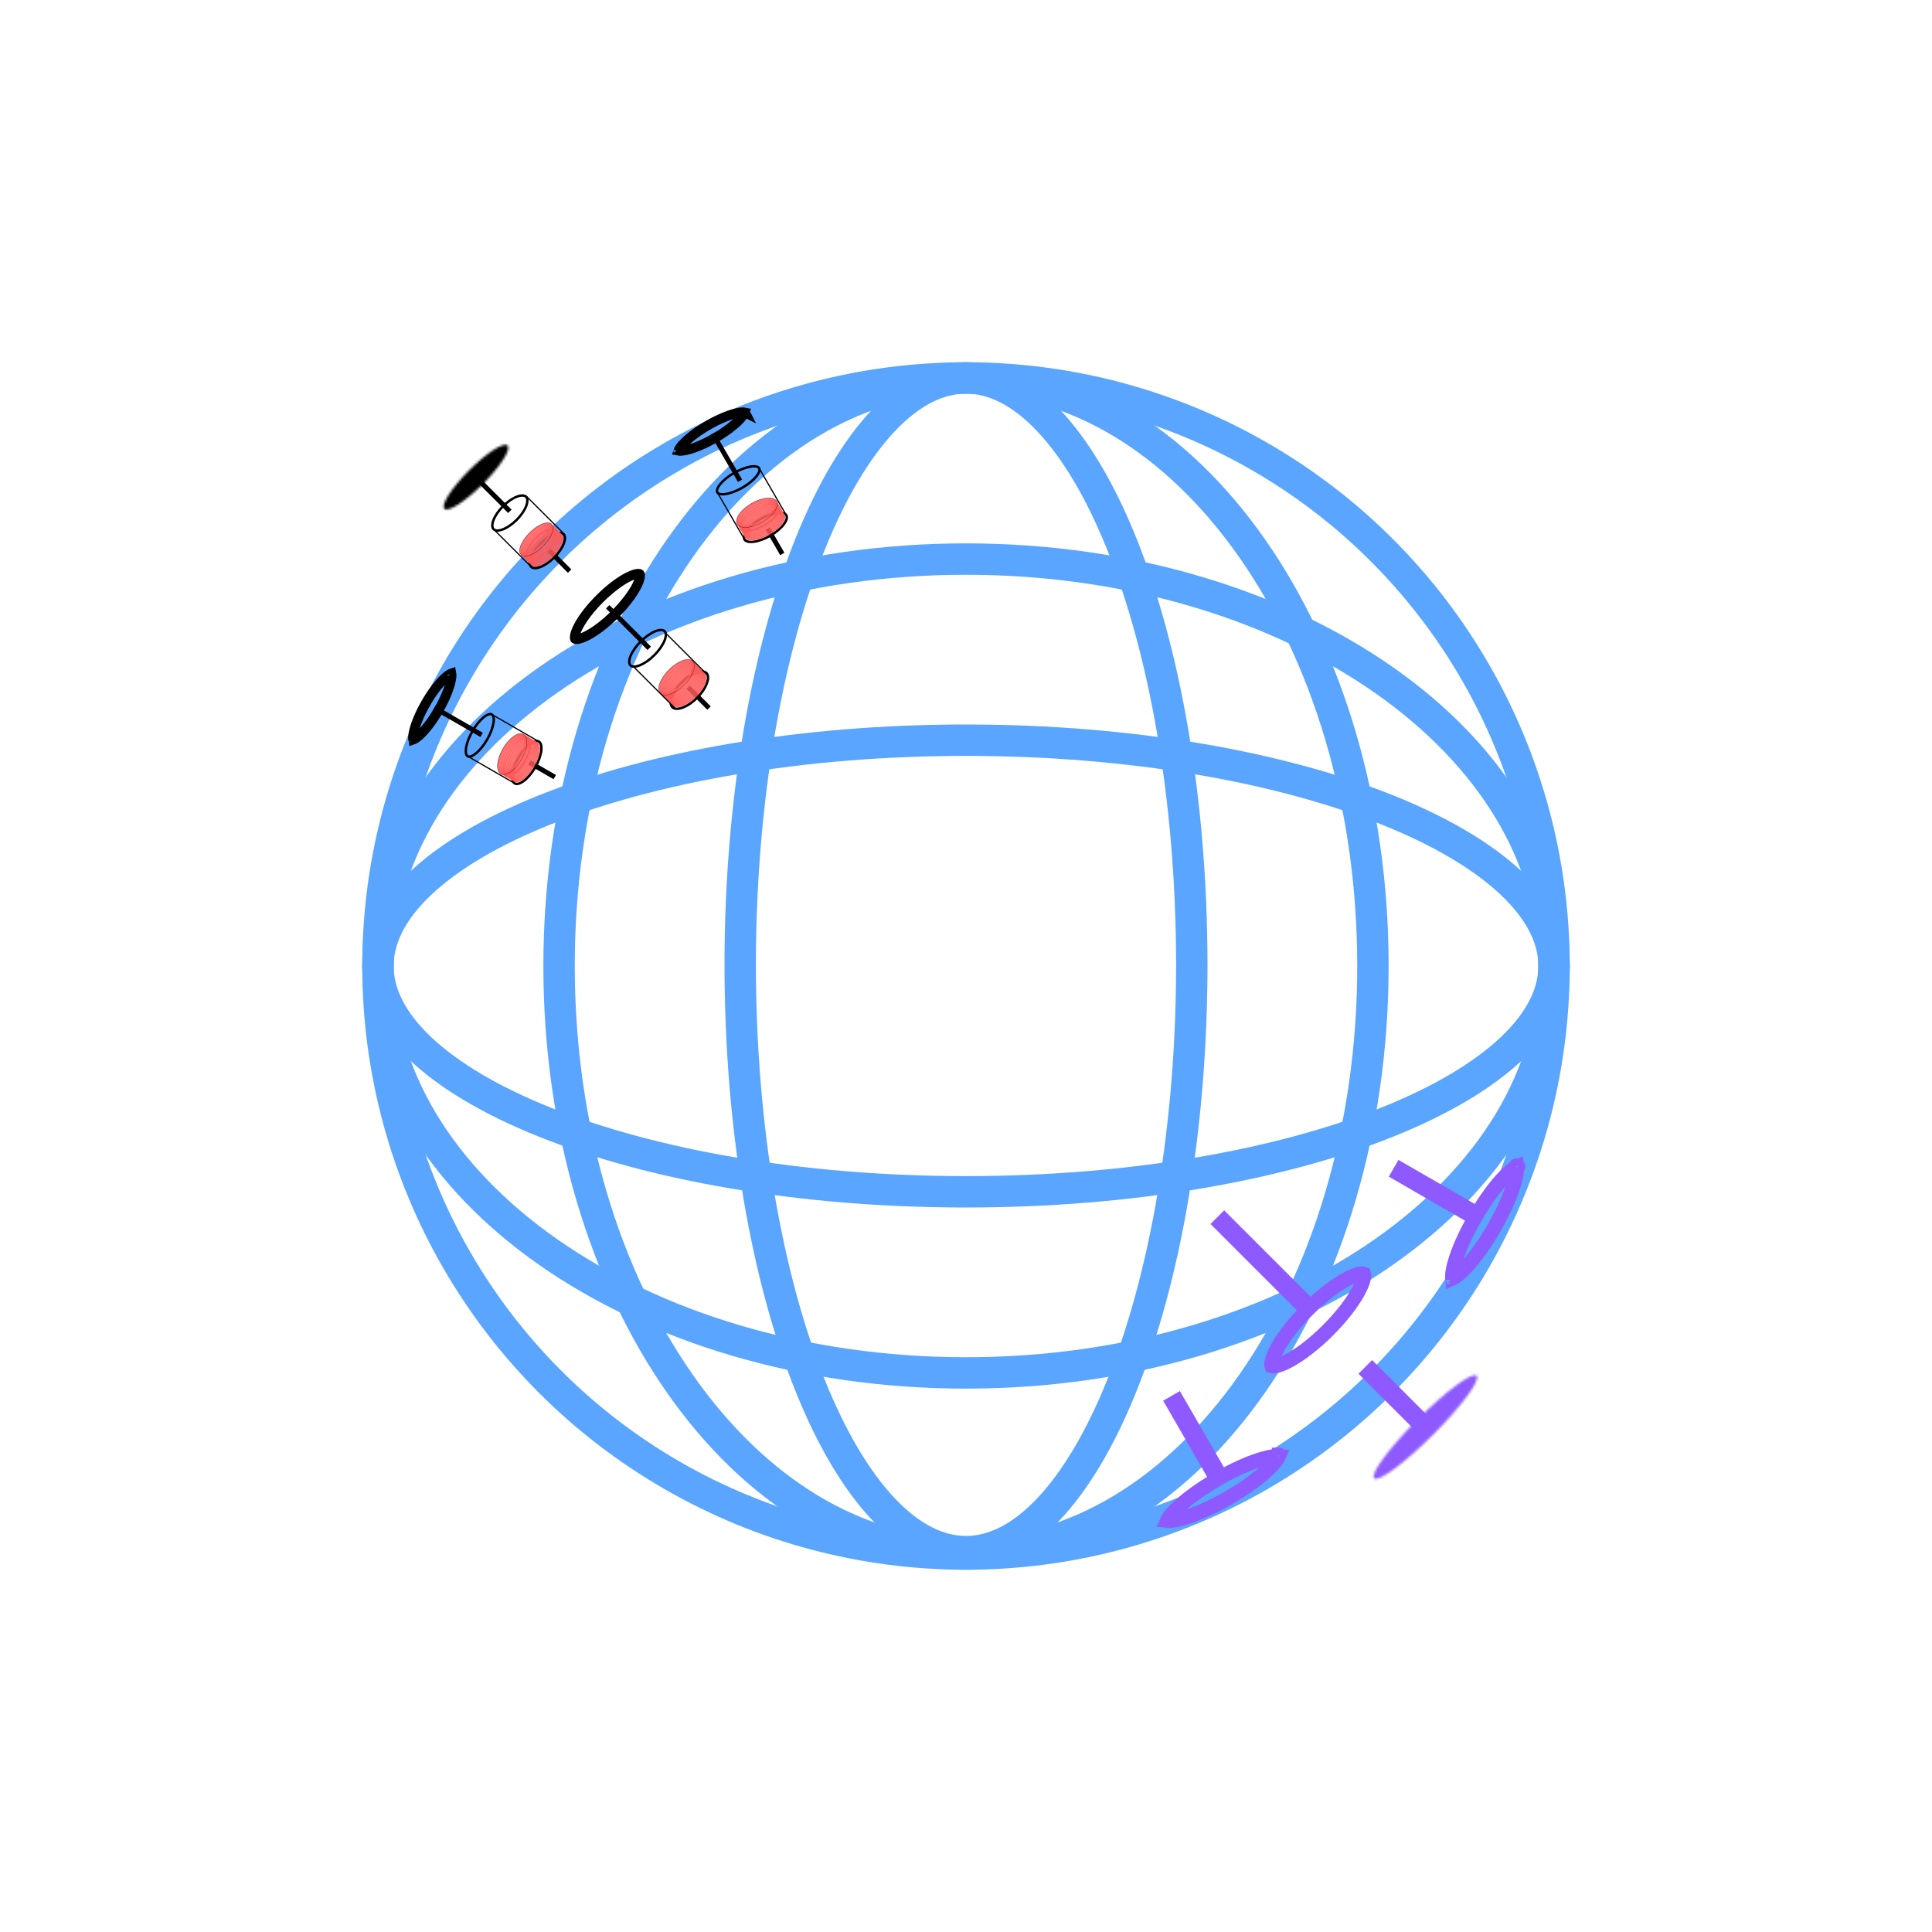 <svg width="800" height="800" viewBox="0 0 800 800" fill="none" xmlns="http://www.w3.org/2000/svg">
<circle cx="400" cy="400" r="243.5" stroke="#59A5FF" stroke-width="13"/>
<path d="M643.5 400C643.5 445.622 617.092 487.589 573.049 518.419C529.027 549.234 467.866 568.5 400 568.5C332.134 568.5 270.973 549.234 226.951 518.419C182.908 487.589 156.5 445.622 156.5 400C156.5 354.378 182.908 312.411 226.951 281.581C270.973 250.766 332.134 231.5 400 231.5C467.866 231.5 529.027 250.766 573.049 281.581C617.092 312.411 643.5 354.378 643.5 400Z" stroke="#59A5FF" stroke-width="13"/>
<path d="M643.5 400C643.5 411.444 637.729 423.004 625.888 434.202C614.033 445.413 596.53 455.809 574.363 464.676C530.064 482.395 468.42 493.5 400 493.5C331.58 493.5 269.936 482.395 225.637 464.676C203.47 455.809 185.967 445.413 174.112 434.202C162.271 423.004 156.5 411.444 156.5 400C156.5 388.556 162.271 376.996 174.112 365.798C185.967 354.587 203.47 344.191 225.637 335.324C269.936 317.605 331.58 306.5 400 306.5C468.42 306.5 530.064 317.605 574.363 335.324C596.53 344.191 614.033 354.587 625.888 365.798C637.729 376.996 643.5 388.556 643.5 400Z" stroke="#59A5FF" stroke-width="13"/>
<path d="M400 156.5C445.622 156.5 487.589 182.908 518.419 226.951C549.234 270.973 568.5 332.134 568.5 400C568.5 467.866 549.234 529.027 518.419 573.049C487.589 617.092 445.622 643.5 400 643.5C354.378 643.5 312.411 617.092 281.581 573.049C250.766 529.027 231.5 467.866 231.5 400C231.5 332.134 250.766 270.973 281.581 226.951C312.411 182.908 354.378 156.5 400 156.5Z" stroke="#59A5FF" stroke-width="13"/>
<path d="M400 156.5C411.444 156.5 423.004 162.271 434.202 174.112C445.413 185.967 455.809 203.47 464.676 225.637C482.352 269.828 493.446 331.279 493.5 399.5C493.446 467.721 482.352 529.172 464.676 573.363C455.809 595.53 445.413 613.033 434.202 624.888C423.004 636.729 411.444 642.5 400 642.5C388.556 642.5 376.996 636.729 365.798 624.888C354.587 613.033 344.191 595.53 335.324 573.363C317.648 529.172 306.554 467.721 306.5 399.5C306.554 331.279 317.648 269.828 335.324 225.637C344.191 203.47 354.587 185.967 365.798 174.112C376.996 162.271 388.556 156.5 400 156.5Z" stroke="#59A5FF" stroke-width="13"/>
<mask id="path-6-inside-1" fill="white">
<ellipse cx="590.231" cy="590.899" rx="30" ry="4.5" transform="rotate(-45 590.231 590.899)"/>
</mask>
<path d="M607.202 573.929C605.372 572.099 605.702 569.991 605.725 569.845C605.779 569.496 605.841 569.505 605.599 570.011C605.151 570.953 604.203 572.491 602.656 574.583C599.619 578.692 594.886 584.124 589.171 589.838L597.656 598.324C603.657 592.323 608.817 586.436 612.306 581.715C614.023 579.393 615.496 577.138 616.433 575.172C616.884 574.224 617.38 572.999 617.585 571.672C617.758 570.545 617.957 567.713 615.687 565.443L607.202 573.929ZM589.171 589.838C583.456 595.553 578.024 600.287 573.915 603.324C571.823 604.87 570.286 605.818 569.343 606.267C568.837 606.508 568.829 606.446 569.177 606.393C569.324 606.37 571.431 606.04 573.261 607.87L564.776 616.355C567.045 618.624 569.878 618.426 571.004 618.253C572.332 618.048 573.557 617.552 574.504 617.101C576.47 616.164 578.725 614.691 581.048 612.974C585.768 609.485 591.655 604.325 597.656 598.324L589.171 589.838ZM573.261 607.87C575.091 609.7 574.761 611.807 574.738 611.954C574.684 612.302 574.622 612.294 574.863 611.787C575.312 610.845 576.26 609.308 577.806 607.215C580.843 603.107 585.577 597.674 591.292 591.96L582.807 583.474C576.806 589.475 571.645 595.362 568.156 600.083C566.44 602.405 564.967 604.66 564.03 606.626C563.578 607.574 563.082 608.799 562.878 610.127C562.704 611.253 562.506 614.086 564.776 616.355L573.261 607.87ZM591.292 591.96C597.007 586.245 602.439 581.511 606.548 578.474C608.64 576.928 610.177 575.98 611.12 575.531C611.626 575.29 611.634 575.352 611.286 575.406C611.139 575.428 609.032 575.759 607.202 573.929L615.687 565.443C613.418 563.174 610.585 563.372 609.459 563.546C608.131 563.75 606.906 564.246 605.958 564.698C603.992 565.634 601.738 567.107 599.415 568.824C594.695 572.313 588.808 577.473 582.807 583.474L591.292 591.96Z" fill="#8E59FF" mask="url(#path-6-inside-1)"/>
<path d="M588.336 589.004L565.336 566.004" stroke="#8E59FF" stroke-width="8"/>
<path d="M563.226 527.511C564.179 527.349 564.597 527.447 564.734 527.498C564.784 527.635 564.882 528.053 564.72 529.005C564.485 530.389 563.779 532.303 562.513 534.655C559.999 539.323 555.608 545.109 549.897 550.82C544.186 556.531 538.401 560.922 533.732 563.436C531.38 564.702 529.467 565.407 528.082 565.643C527.13 565.805 526.712 565.707 526.575 565.657C526.525 565.52 526.427 565.101 526.589 564.149C526.824 562.765 527.529 560.851 528.796 558.499C531.31 553.831 535.701 548.045 541.412 542.335C547.123 536.624 552.908 532.232 557.577 529.719C559.928 528.452 561.842 527.747 563.226 527.511Z" stroke="#8E59FF" stroke-width="6"/>
<path d="M540.577 540.5L504.077 504" stroke="#8E59FF" stroke-width="8"/>
<path d="M529.666 602.447C529.667 602.447 529.667 602.45 529.666 602.457C529.666 602.451 529.666 602.447 529.666 602.447ZM528.866 602.991C529.116 602.994 529.319 603.007 529.483 603.024C529.416 603.174 529.325 603.356 529.202 603.574C528.539 604.75 527.272 606.316 525.354 608.17C521.554 611.845 515.693 616.182 508.667 620.238C501.641 624.294 494.955 627.202 489.872 628.656C487.308 629.389 485.318 629.704 483.968 629.69C483.717 629.688 483.514 629.675 483.351 629.658C483.418 629.508 483.508 629.326 483.631 629.107C484.294 627.931 485.562 626.365 487.479 624.511C491.28 620.837 497.141 616.5 504.167 612.444C511.193 608.387 517.879 605.48 522.961 604.026C525.526 603.292 527.516 602.977 528.866 602.991ZM482.76 629.529C482.76 629.529 482.763 629.53 482.769 629.534C482.762 629.531 482.76 629.529 482.76 629.529ZM483.167 630.234C483.167 630.234 483.167 630.231 483.167 630.224C483.168 630.231 483.167 630.234 483.167 630.234ZM530.065 603.148C530.071 603.151 530.074 603.153 530.074 603.153C530.074 603.153 530.071 603.152 530.065 603.148Z" stroke="#8E59FF" stroke-width="6"/>
<path d="M504.189 611.068L485.097 578" stroke="#8E59FF" stroke-width="8"/>
<path d="M627.899 482.649C627.899 482.648 627.901 482.651 627.904 482.657C627.9 482.652 627.899 482.649 627.899 482.649ZM627.477 483.52C627.696 483.397 627.878 483.306 628.028 483.24C628.045 483.403 628.058 483.606 628.06 483.857C628.074 485.206 627.759 487.197 627.026 489.761C625.572 494.844 622.664 501.53 618.608 508.556C614.552 515.582 610.215 521.443 606.54 525.243C604.686 527.16 603.12 528.428 601.945 529.091C601.726 529.214 601.544 529.305 601.394 529.371C601.377 529.208 601.364 529.005 601.361 528.754C601.347 527.405 601.662 525.414 602.396 522.85C603.85 517.768 606.757 511.082 610.814 504.056C614.87 497.03 619.207 491.169 622.881 487.368C624.735 485.451 626.302 484.183 627.477 483.52ZM600.817 529.555C600.817 529.555 600.821 529.555 600.827 529.555C600.821 529.555 600.817 529.555 600.817 529.555ZM601.523 529.963C601.523 529.963 601.521 529.96 601.518 529.954C601.522 529.959 601.523 529.962 601.523 529.963ZM628.594 483.056C628.601 483.056 628.605 483.056 628.604 483.056C628.604 483.056 628.601 483.056 628.594 483.056Z" stroke="#8E59FF" stroke-width="6"/>
<path d="M610.145 502.853L577.077 483.761" stroke="#8E59FF" stroke-width="8"/>
<path d="M284.989 284.594L293.588 293.193" stroke="black" stroke-width="2"/>
<path d="M238.08 264.555C238.078 264.553 238.07 264.545 238.057 264.52C238.043 264.492 238.02 264.437 238 264.341C237.96 264.141 237.944 263.811 238.02 263.319C238.174 262.323 238.659 260.963 239.534 259.303C241.272 256.005 244.333 251.937 248.333 247.938C252.332 243.939 256.4 240.878 259.697 239.139C261.357 238.264 262.718 237.779 263.714 237.625C264.206 237.549 264.536 237.565 264.736 237.606C264.832 237.625 264.887 237.648 264.914 237.662C264.94 237.675 264.948 237.683 264.95 237.685L264.95 237.685L264.95 237.685C264.952 237.687 264.96 237.695 264.973 237.72C264.986 237.748 265.009 237.803 265.029 237.898C265.07 238.098 265.086 238.429 265.01 238.92C264.855 239.916 264.371 241.277 263.496 242.937C261.757 246.234 258.696 250.303 254.697 254.302C250.697 258.301 246.629 261.362 243.332 263.101C241.672 263.976 240.311 264.461 239.315 264.615C238.824 264.691 238.493 264.675 238.293 264.634C238.198 264.615 238.142 264.592 238.115 264.578C238.089 264.565 238.081 264.557 238.08 264.555Z" stroke="black" stroke-width="4"/>
<path d="M261.061 275.515C260.741 275.195 260.556 274.711 260.552 274.043C260.548 273.372 260.727 272.552 261.096 271.63C261.833 269.787 263.289 267.63 265.303 265.616C267.317 263.601 269.475 262.145 271.317 261.408C272.24 261.039 273.06 260.86 273.731 260.864C274.399 260.869 274.883 261.053 275.203 261.373C275.523 261.693 275.707 262.177 275.711 262.845C275.716 263.516 275.536 264.336 275.167 265.258C274.43 267.101 272.974 269.258 270.96 271.272C268.946 273.287 266.789 274.743 264.946 275.48C264.024 275.849 263.203 276.028 262.532 276.024C261.864 276.019 261.38 275.835 261.061 275.515Z" stroke="black"/>
<path d="M278.385 292.839C277.624 292.078 277.489 290.623 278.177 288.685C278.851 286.786 280.264 284.596 282.274 282.586C284.283 280.576 286.474 279.163 288.373 278.489C290.311 277.802 291.766 277.936 292.527 278.697C293.288 279.458 293.422 280.913 292.735 282.851C292.061 284.75 290.647 286.94 288.638 288.95C286.628 290.96 284.438 292.373 282.539 293.047C280.601 293.734 279.146 293.6 278.385 292.839Z" stroke="black"/>
<path d="M251.638 251.243L268.839 268.444" stroke="black" stroke-width="2"/>
<path d="M277.324 290.364C276.662 289.702 276.535 288.416 277.159 286.668C277.769 284.961 279.045 282.986 280.86 281.172C282.674 279.357 284.649 278.081 286.356 277.471C288.103 276.847 289.389 276.974 290.052 277.636C290.715 278.299 290.841 279.585 290.217 281.332C289.607 283.04 288.331 285.014 286.516 286.829C284.702 288.643 282.727 289.92 281.02 290.529C279.273 291.153 277.987 291.027 277.324 290.364Z" stroke="#FF5959" stroke-opacity="0.9"/>
<path d="M278.031 291.071C277.369 290.409 277.242 289.123 277.866 287.376C278.476 285.668 279.752 283.694 281.567 281.879C283.381 280.064 285.356 278.788 287.063 278.178C288.81 277.554 290.097 277.681 290.759 278.343C291.422 279.006 291.548 280.292 290.924 282.039C290.314 283.747 289.038 285.721 287.224 287.536C285.409 289.35 283.434 290.627 281.727 291.237C279.98 291.861 278.694 291.734 278.031 291.071Z" stroke="#FF5959" stroke-opacity="0.9"/>
<path d="M276.617 289.657C275.954 288.995 275.828 287.709 276.452 285.961C277.062 284.254 278.338 282.279 280.153 280.465C281.967 278.65 283.942 277.374 285.649 276.764C287.396 276.14 288.682 276.267 289.345 276.929C290.007 277.592 290.134 278.878 289.51 280.625C288.9 282.332 287.624 284.307 285.809 286.122C283.995 287.936 282.02 289.213 280.313 289.822C278.566 290.446 277.279 290.32 276.617 289.657Z" stroke="#FF5959" stroke-opacity="0.9"/>
<path d="M275.91 288.95C275.247 288.288 275.121 287.001 275.745 285.254C276.355 283.547 277.631 281.572 279.445 279.758C281.26 277.943 283.235 276.667 284.942 276.057C286.689 275.433 287.975 275.56 288.638 276.222C289.3 276.885 289.427 278.171 288.803 279.918C288.193 281.625 286.917 283.6 285.102 285.414C283.288 287.229 281.313 288.505 279.606 289.115C277.858 289.739 276.572 289.613 275.91 288.95Z" stroke="#FF5959" stroke-opacity="0.9"/>
<path d="M275.203 288.243C274.54 287.58 274.414 286.294 275.038 284.547C275.647 282.84 276.924 280.865 278.738 279.051C280.553 277.236 282.527 275.96 284.235 275.35C285.982 274.726 287.268 274.852 287.931 275.515C288.593 276.178 288.72 277.464 288.096 279.211C287.486 280.918 286.21 282.893 284.395 284.707C282.581 286.522 280.606 287.798 278.899 288.408C277.151 289.032 275.865 288.905 275.203 288.243Z" stroke="#FF5959" stroke-opacity="0.9"/>
<path d="M274.496 287.536C273.833 286.873 273.707 285.587 274.331 283.84C274.94 282.133 276.217 280.158 278.031 278.343C279.846 276.529 281.82 275.253 283.528 274.643C285.275 274.019 286.561 274.145 287.224 274.808C287.886 275.47 288.013 276.757 287.389 278.504C286.779 280.211 285.503 282.186 283.688 284C281.873 285.815 279.899 287.091 278.191 287.701C276.444 288.325 275.158 288.198 274.496 287.536Z" stroke="#FF5959" stroke-opacity="0.9"/>
<path d="M273.789 286.829C273.126 286.166 272.999 284.88 273.623 283.133C274.233 281.425 275.51 279.451 277.324 277.636C279.139 275.822 281.113 274.545 282.821 273.936C284.568 273.312 285.854 273.438 286.516 274.101C287.179 274.763 287.306 276.049 286.682 277.797C286.072 279.504 284.795 281.479 282.981 283.293C281.166 285.108 279.192 286.384 277.484 286.994C275.737 287.618 274.451 287.491 273.789 286.829Z" stroke="#FF5959" stroke-opacity="0.9"/>
<path d="M278.738 291.778C278.076 291.116 277.949 289.83 278.573 288.083C279.183 286.375 280.459 284.401 282.274 282.586C284.088 280.772 286.063 279.495 287.77 278.885C289.518 278.261 290.804 278.388 291.466 279.051C292.129 279.713 292.255 280.999 291.631 282.746C291.022 284.454 289.745 286.428 287.931 288.243C286.116 290.057 284.142 291.334 282.434 291.944C280.687 292.568 279.401 292.441 278.738 291.778Z" stroke="#FF5959" stroke-opacity="0.9"/>
<path d="M273.47 287.147C272.613 286.29 272.561 284.769 273.2 282.982C273.836 281.199 275.155 279.169 277.006 277.318C278.857 275.467 280.886 274.149 282.669 273.512C284.456 272.874 285.978 272.926 286.835 273.783C287.692 274.64 287.744 276.161 287.105 277.948C286.469 279.731 285.15 281.761 283.299 283.611C281.448 285.462 279.419 286.781 277.636 287.418C275.849 288.056 274.327 288.004 273.47 287.147Z" stroke="black" stroke-width="0.1"/>
<path d="M262.121 275.869L279.445 293.193" stroke="black" stroke-width="0.5"/>
<path d="M275.38 261.903L292.704 279.227" stroke="black" stroke-width="0.5"/>
<path d="M227.27 227.875L235.868 236.473" stroke="black" stroke-width="2"/>
<mask id="path-32-inside-2" fill="white">
<ellipse cx="197.089" cy="197.576" rx="18.5" ry="4" transform="rotate(135 197.089 197.576)"/>
</mask>
<path d="M186.836 207.829C187.59 208.582 187.694 209.419 187.702 209.711C187.709 209.979 187.654 210.027 187.741 209.759C187.91 209.236 188.353 208.309 189.202 206.993C190.862 204.416 193.616 201.049 197.089 197.576L191.432 191.919C187.681 195.67 184.528 199.477 182.477 202.659C181.47 204.222 180.607 205.82 180.129 207.297C179.892 208.03 179.678 208.947 179.705 209.932C179.733 210.941 180.035 212.342 181.179 213.486L186.836 207.829ZM197.089 197.576C200.563 194.102 203.93 191.348 206.506 189.688C207.822 188.84 208.75 188.396 209.273 188.227C209.54 188.141 209.492 188.196 209.225 188.189C208.932 188.18 208.096 188.076 207.342 187.323L212.999 181.666C211.855 180.522 210.455 180.219 209.445 180.192C208.461 180.164 207.544 180.378 206.811 180.615C205.333 181.093 203.735 181.956 202.173 182.963C198.991 185.014 195.184 188.168 191.432 191.919L197.089 197.576ZM207.342 187.323C206.589 186.569 206.485 185.733 206.477 185.44C206.469 185.173 206.524 185.125 206.438 185.392C206.269 185.915 205.825 186.843 204.977 188.159C203.317 190.735 200.563 194.102 197.089 197.576L202.746 203.233C206.497 199.481 209.651 195.674 211.702 192.493C212.709 190.93 213.572 189.332 214.05 187.854C214.287 187.121 214.501 186.204 214.474 185.22C214.446 184.21 214.143 182.81 212.999 181.666L207.342 187.323ZM197.089 197.576C193.616 201.049 190.249 203.803 187.672 205.463C186.356 206.312 185.429 206.755 184.906 206.924C184.638 207.011 184.686 206.956 184.954 206.963C185.247 206.971 186.083 207.075 186.836 207.829L181.179 213.486C182.324 214.63 183.724 214.932 184.734 214.96C185.718 214.987 186.635 214.773 187.368 214.536C188.846 214.058 190.443 213.195 192.006 212.188C195.188 210.137 198.995 206.984 202.746 203.233L197.089 197.576Z" fill="black" mask="url(#path-32-inside-2)"/>
<path d="M204.402 219.149C203.749 218.496 203.645 217.182 204.337 215.359C205.01 213.584 206.377 211.518 208.291 209.603C210.206 207.689 212.272 206.323 214.047 205.649C215.87 204.958 217.184 205.061 217.837 205.714C218.49 206.367 218.594 207.681 217.902 209.504C217.229 211.28 215.862 213.346 213.948 215.26C212.033 217.175 209.967 218.541 208.192 219.214C206.369 219.906 205.055 219.802 204.402 219.149Z" stroke="black"/>
<path d="M219.958 234.706C219.305 234.053 219.202 232.739 219.893 230.915C220.567 229.14 221.933 227.074 223.847 225.16C225.762 223.245 227.828 221.879 229.603 221.206C231.427 220.514 232.74 220.618 233.393 221.271C234.046 221.924 234.15 223.237 233.458 225.061C232.785 226.836 231.419 228.902 229.504 230.817C227.59 232.731 225.524 234.097 223.749 234.771C221.925 235.462 220.611 235.359 219.958 234.706Z" stroke="black"/>
<path d="M197.331 197.936L211.12 211.725" stroke="black" stroke-width="2"/>
<path d="M218.898 232.231C218.622 231.955 218.457 231.542 218.443 230.971C218.429 230.396 218.57 229.693 218.875 228.9C219.484 227.316 220.714 225.465 222.433 223.746C224.153 222.026 226.003 220.796 227.588 220.187C228.38 219.882 229.084 219.741 229.659 219.755C230.23 219.77 230.643 219.935 230.919 220.21C231.194 220.485 231.359 220.899 231.373 221.47C231.387 222.045 231.246 222.748 230.941 223.541C230.332 225.125 229.103 226.976 227.383 228.695C225.663 230.415 223.813 231.644 222.229 232.254C221.436 232.559 220.732 232.7 220.158 232.685C219.586 232.671 219.173 232.506 218.898 232.231Z" stroke="#FF5959" stroke-opacity="0.9"/>
<path d="M219.605 232.938C219.329 232.662 219.164 232.249 219.15 231.678C219.136 231.103 219.277 230.4 219.582 229.607C220.191 228.023 221.421 226.172 223.14 224.453C224.86 222.733 226.711 221.503 228.295 220.894C229.087 220.589 229.791 220.448 230.366 220.463C230.937 220.477 231.35 220.642 231.626 220.917C231.901 221.193 232.066 221.606 232.08 222.177C232.094 222.752 231.953 223.455 231.649 224.248C231.039 225.832 229.81 227.683 228.09 229.402C226.37 231.122 224.52 232.352 222.936 232.961C222.143 233.266 221.439 233.407 220.865 233.392C220.293 233.378 219.88 233.213 219.605 232.938Z" stroke="#FF5959" stroke-opacity="0.9"/>
<path d="M218.191 231.524C217.915 231.248 217.75 230.835 217.736 230.264C217.722 229.689 217.863 228.986 218.168 228.193C218.777 226.609 220.006 224.758 221.726 223.038C223.446 221.319 225.296 220.089 226.88 219.48C227.673 219.175 228.377 219.034 228.952 219.048C229.523 219.062 229.936 219.227 230.211 219.503C230.487 219.778 230.652 220.192 230.666 220.763C230.68 221.338 230.539 222.041 230.234 222.834C229.625 224.418 228.396 226.268 226.676 227.988C224.956 229.708 223.106 230.937 221.522 231.547C220.729 231.852 220.025 231.992 219.45 231.978C218.879 231.964 218.466 231.799 218.191 231.524Z" stroke="#FF5959" stroke-opacity="0.9"/>
<path d="M218.191 231.524C217.915 231.248 217.75 230.835 217.736 230.264C217.722 229.689 217.863 228.986 218.168 228.193C218.777 226.609 220.006 224.758 221.726 223.038C223.446 221.319 225.296 220.089 226.88 219.48C227.673 219.175 228.377 219.034 228.952 219.048C229.523 219.062 229.936 219.227 230.211 219.503C230.487 219.778 230.652 220.192 230.666 220.763C230.68 221.338 230.539 222.041 230.234 222.834C229.625 224.418 228.396 226.268 226.676 227.988C224.956 229.708 223.106 230.937 221.522 231.547C220.729 231.852 220.025 231.992 219.45 231.978C218.879 231.964 218.466 231.799 218.191 231.524Z" stroke="#FF5959" stroke-opacity="0.9"/>
<path d="M217.483 230.817C217.208 230.541 217.043 230.128 217.029 229.557C217.015 228.982 217.156 228.278 217.461 227.486C218.07 225.901 219.299 224.051 221.019 222.331C222.739 220.612 224.589 219.382 226.173 218.773C226.966 218.468 227.67 218.327 228.244 218.341C228.816 218.355 229.229 218.52 229.504 218.796C229.78 219.071 229.945 219.484 229.959 220.056C229.973 220.63 229.832 221.334 229.527 222.127C228.918 223.711 227.688 225.561 225.969 227.281C224.249 229.001 222.399 230.23 220.814 230.84C220.022 231.144 219.318 231.285 218.743 231.271C218.172 231.257 217.759 231.092 217.483 230.817Z" stroke="#FF5959" stroke-opacity="0.9"/>
<path d="M216.776 230.109C216.501 229.834 216.336 229.421 216.322 228.85C216.308 228.275 216.449 227.571 216.753 226.779C217.363 225.194 218.592 223.344 220.312 221.624C222.032 219.904 223.882 218.675 225.466 218.066C226.259 217.761 226.963 217.62 227.537 217.634C228.108 217.648 228.522 217.813 228.797 218.089C229.073 218.364 229.238 218.777 229.252 219.349C229.266 219.923 229.125 220.627 228.82 221.42C228.211 223.004 226.981 224.854 225.262 226.574C223.542 228.294 221.691 229.523 220.107 230.132C219.315 230.437 218.611 230.578 218.036 230.564C217.465 230.55 217.052 230.385 216.776 230.109Z" stroke="#FF5959" stroke-opacity="0.9"/>
<path d="M216.069 229.402C215.794 229.127 215.629 228.714 215.615 228.142C215.6 227.568 215.741 226.864 216.046 226.071C216.656 224.487 217.885 222.637 219.605 220.917C221.325 219.197 223.175 217.968 224.759 217.359C225.552 217.054 226.255 216.913 226.83 216.927C227.401 216.941 227.815 217.106 228.09 217.382C228.366 217.657 228.53 218.07 228.545 218.641C228.559 219.216 228.418 219.92 228.113 220.712C227.504 222.297 226.274 224.147 224.555 225.867C222.835 227.587 220.984 228.816 219.4 229.425C218.607 229.73 217.904 229.871 217.329 229.857C216.758 229.843 216.345 229.678 216.069 229.402Z" stroke="#FF5959" stroke-opacity="0.9"/>
<path d="M220.312 233.645C220.036 233.37 219.872 232.956 219.857 232.385C219.843 231.81 219.984 231.107 220.289 230.314C220.898 228.73 222.128 226.879 223.847 225.16C225.567 223.44 227.418 222.211 229.002 221.601C229.795 221.296 230.498 221.155 231.073 221.17C231.644 221.184 232.057 221.349 232.333 221.624C232.608 221.9 232.773 222.313 232.787 222.884C232.802 223.459 232.661 224.162 232.356 224.955C231.746 226.539 230.517 228.39 228.797 230.109C227.077 231.829 225.227 233.059 223.643 233.668C222.85 233.973 222.147 234.114 221.572 234.1C221.001 234.085 220.587 233.92 220.312 233.645Z" stroke="#FF5959" stroke-opacity="0.9"/>
<path d="M215.751 229.721C215.372 229.342 215.181 228.805 215.165 228.154C215.149 227.502 215.308 226.738 215.626 225.91C216.263 224.254 217.533 222.352 219.287 220.599C221.04 218.845 222.942 217.575 224.598 216.939C225.425 216.62 226.189 216.461 226.841 216.477C227.493 216.493 228.029 216.684 228.408 217.063C228.787 217.442 228.978 217.979 228.994 218.63C229.011 219.282 228.851 220.046 228.533 220.874C227.896 222.53 226.626 224.431 224.873 226.185C223.119 227.939 221.217 229.209 219.562 229.845C218.734 230.164 217.97 230.323 217.318 230.307C216.667 230.291 216.13 230.1 215.751 229.721Z" stroke="black" stroke-width="0.1"/>
<path d="M204.402 219.149L220.394 235.142" stroke="black" stroke-width="0.5"/>
<path d="M217.66 205.184L233.99 221.513" stroke="black" stroke-width="0.5"/>
<path d="M219.186 315.706L229.717 321.786" stroke="black" stroke-width="2"/>
<path d="M171.152 306.542C171.152 306.542 171.15 306.54 171.148 306.535C171.151 306.539 171.152 306.542 171.152 306.542ZM171.493 306.107C171.314 306.197 171.176 306.253 171.071 306.288C171.05 306.18 171.029 306.032 171.018 305.832C170.972 305.037 171.112 303.853 171.51 302.312C172.298 299.259 173.98 295.251 176.401 291.057C178.822 286.863 181.452 283.403 183.702 281.194C184.838 280.079 185.793 279.365 186.505 279.007C186.684 278.917 186.822 278.861 186.927 278.826C186.948 278.934 186.969 279.082 186.981 279.282C187.026 280.077 186.886 281.261 186.488 282.802C185.7 285.855 184.019 289.863 181.597 294.057C179.176 298.251 176.546 301.711 174.296 303.92C173.16 305.035 172.205 305.749 171.493 306.107ZM187.187 278.769C187.187 278.769 187.184 278.769 187.179 278.768C187.184 278.768 187.187 278.769 187.187 278.769ZM186.846 278.572C186.846 278.572 186.848 278.574 186.851 278.579C186.847 278.574 186.846 278.572 186.846 278.572ZM170.82 306.346C170.814 306.346 170.811 306.345 170.811 306.345C170.811 306.345 170.814 306.345 170.82 306.346Z" stroke="black" stroke-width="4"/>
<path d="M193.668 313.15C193.355 312.97 193.102 312.604 192.971 311.986C192.839 311.368 192.844 310.554 193 309.585C193.311 307.652 194.209 305.212 195.637 302.74C197.064 300.268 198.727 298.27 200.246 297.034C201.007 296.414 201.71 296.003 202.311 295.808C202.912 295.613 203.355 295.649 203.668 295.83C203.98 296.01 204.233 296.376 204.364 296.994C204.496 297.612 204.492 298.426 204.336 299.395C204.025 301.328 203.126 303.768 201.699 306.24C200.271 308.712 198.608 310.71 197.089 311.946C196.328 312.566 195.625 312.976 195.024 313.172C194.423 313.367 193.98 313.331 193.668 313.15Z" stroke="black"/>
<path d="M213.153 324.4C212.762 324.174 212.458 323.754 212.281 323.11C212.103 322.463 212.064 321.624 212.182 320.638C212.417 318.667 213.265 316.207 214.689 313.74C216.113 311.273 217.82 309.308 219.409 308.119C220.205 307.524 220.951 307.139 221.6 306.969C222.246 306.801 222.762 306.854 223.153 307.08C223.545 307.306 223.848 307.726 224.026 308.37C224.203 309.017 224.242 309.855 224.125 310.842C223.89 312.813 223.042 315.273 221.617 317.74C220.193 320.207 218.486 322.172 216.897 323.361C216.102 323.956 215.356 324.341 214.707 324.511C214.06 324.679 213.545 324.626 213.153 324.4Z" stroke="black"/>
<path d="M179.865 293.057L199.406 304.286" stroke="black" stroke-width="2"/>
<path d="M211.488 322.284C211.159 322.094 210.898 321.735 210.746 321.164C210.594 320.591 210.565 319.842 210.676 318.956C210.899 317.186 211.67 314.968 212.957 312.74C214.244 310.511 215.778 308.734 217.2 307.657C217.911 307.117 218.574 306.768 219.147 306.613C219.717 306.459 220.159 306.506 220.488 306.696C220.817 306.886 221.078 307.245 221.23 307.816C221.382 308.389 221.412 309.138 221.3 310.024C221.078 311.794 220.306 314.011 219.019 316.24C217.733 318.468 216.198 320.246 214.777 321.323C214.065 321.863 213.402 322.212 212.829 322.366C212.259 322.521 211.817 322.474 211.488 322.284Z" stroke="#FF5959" stroke-opacity="0.9"/>
<path d="M212.354 322.784C212.025 322.594 211.764 322.235 211.612 321.664C211.46 321.091 211.431 320.342 211.542 319.456C211.765 317.686 212.536 315.468 213.823 313.24C215.11 311.011 216.644 309.234 218.066 308.157C218.777 307.617 219.44 307.268 220.013 307.113C220.583 306.959 221.025 307.006 221.354 307.196C221.683 307.386 221.944 307.745 222.096 308.316C222.248 308.889 222.278 309.638 222.166 310.524C221.944 312.294 221.172 314.511 219.885 316.74C218.599 318.968 217.064 320.746 215.643 321.823C214.931 322.363 214.268 322.712 213.695 322.866C213.125 323.021 212.683 322.974 212.354 322.784Z" stroke="#FF5959" stroke-opacity="0.9"/>
<path d="M210.622 321.784C210.293 321.594 210.032 321.235 209.88 320.664C209.728 320.091 209.699 319.342 209.81 318.456C210.033 316.686 210.804 314.468 212.091 312.24C213.378 310.011 214.912 308.234 216.333 307.157C217.045 306.617 217.708 306.268 218.281 306.113C218.851 305.959 219.293 306.006 219.622 306.196C219.951 306.386 220.212 306.745 220.364 307.316C220.516 307.889 220.546 308.638 220.434 309.524C220.212 311.294 219.44 313.511 218.153 315.74C216.867 317.968 215.332 319.746 213.911 320.823C213.199 321.363 212.536 321.712 211.963 321.866C211.393 322.021 210.951 321.974 210.622 321.784Z" stroke="#FF5959" stroke-opacity="0.9"/>
<path d="M209.756 321.284C209.427 321.094 209.166 320.735 209.014 320.164C208.862 319.591 208.833 318.842 208.944 317.956C209.167 316.186 209.938 313.968 211.225 311.74C212.512 309.511 214.046 307.734 215.467 306.657C216.179 306.117 216.842 305.768 217.415 305.613C217.985 305.459 218.427 305.506 218.756 305.696C219.085 305.886 219.346 306.245 219.498 306.816C219.65 307.389 219.68 308.138 219.568 309.024C219.346 310.794 218.574 313.011 217.287 315.24C216.001 317.468 214.466 319.246 213.045 320.323C212.333 320.863 211.67 321.212 211.097 321.366C210.527 321.521 210.085 321.474 209.756 321.284Z" stroke="#FF5959" stroke-opacity="0.9"/>
<path d="M209.323 321.034C208.512 320.566 208.056 319.356 208.207 317.507C208.354 315.7 209.076 313.462 210.359 311.24C211.642 309.018 213.219 307.274 214.71 306.243C216.237 305.188 217.512 304.977 218.323 305.446C219.135 305.914 219.59 307.124 219.439 308.973C219.292 310.78 218.57 313.018 217.287 315.24C216.004 317.462 214.427 319.206 212.936 320.237C211.41 321.292 210.135 321.503 209.323 321.034Z" stroke="#FF5959" stroke-opacity="0.9"/>
<path d="M208.457 320.534C207.646 320.066 207.19 318.856 207.341 317.007C207.488 315.2 208.21 312.962 209.493 310.74C210.776 308.518 212.353 306.774 213.844 305.743C215.371 304.688 216.646 304.477 217.457 304.946C218.269 305.414 218.724 306.624 218.573 308.473C218.426 310.28 217.704 312.518 216.421 314.74C215.138 316.962 213.561 318.706 212.07 319.737C210.544 320.792 209.269 321.003 208.457 320.534Z" stroke="#FF5959" stroke-opacity="0.9"/>
<path d="M207.591 320.034C206.78 319.566 206.324 318.356 206.475 316.507C206.622 314.7 207.344 312.462 208.627 310.24C209.91 308.018 211.487 306.274 212.978 305.243C214.505 304.188 215.78 303.977 216.591 304.446C217.402 304.914 217.858 306.124 217.707 307.973C217.56 309.78 216.838 312.018 215.555 314.24C214.272 316.462 212.695 318.206 211.204 319.237C209.678 320.292 208.402 320.503 207.591 320.034Z" stroke="#FF5959" stroke-opacity="0.9"/>
<path d="M213.22 323.284C212.891 323.094 212.63 322.735 212.478 322.164C212.326 321.591 212.297 320.842 212.408 319.956C212.631 318.186 213.403 315.968 214.689 313.74C215.976 311.511 217.51 309.734 218.932 308.657C219.643 308.117 220.306 307.768 220.879 307.613C221.449 307.459 221.891 307.506 222.22 307.696C222.549 307.886 222.811 308.245 222.962 308.816C223.114 309.389 223.144 310.138 223.032 311.024C222.81 312.794 222.038 315.011 220.751 317.24C219.465 319.468 217.93 321.246 216.509 322.323C215.797 322.863 215.134 323.212 214.561 323.366C213.991 323.521 213.549 323.474 213.22 323.284Z" stroke="#FF5959" stroke-opacity="0.9"/>
<path d="M207.366 320.424C206.316 319.818 205.873 318.362 206.026 316.471C206.18 314.583 206.928 312.282 208.237 310.015C209.546 307.748 211.165 305.949 212.723 304.873C214.284 303.794 215.766 303.45 216.816 304.056C217.866 304.662 218.31 306.118 218.156 308.009C218.002 309.896 217.254 312.198 215.945 314.465C214.636 316.732 213.017 318.531 211.46 319.607C209.899 320.686 208.416 321.03 207.366 320.424Z" stroke="black" stroke-width="0.1"/>
<path d="M193.319 312.949L212.72 324.15" stroke="black" stroke-width="0.5"/>
<path d="M204.101 296.08L223.586 307.33" stroke="black" stroke-width="0.5"/>
<path d="M317.852 218.854L323.932 229.385" stroke="black" stroke-width="2"/>
<path d="M280.835 186.901C280.835 186.901 280.835 186.898 280.835 186.892C280.836 186.898 280.835 186.901 280.835 186.901ZM281.348 186.694C281.148 186.683 281 186.662 280.892 186.641C280.928 186.536 280.984 186.398 281.074 186.219C281.432 185.507 282.145 184.552 283.26 183.416C285.469 181.166 288.929 178.536 293.124 176.115C297.318 173.693 301.325 172.012 304.378 171.224C305.919 170.826 307.104 170.686 307.899 170.731C308.099 170.743 308.247 170.764 308.355 170.785C308.32 170.89 308.263 171.028 308.173 171.207C307.815 171.919 307.102 172.874 305.987 174.01C303.778 176.26 300.318 178.89 296.124 181.311C291.929 183.732 287.922 185.414 284.869 186.202C283.328 186.6 282.144 186.74 281.348 186.694ZM308.609 170.866C308.609 170.866 308.606 170.865 308.601 170.861C308.607 170.864 308.609 170.866 308.609 170.866ZM308.412 170.525C308.412 170.525 308.412 170.528 308.412 170.533C308.412 170.528 308.412 170.525 308.412 170.525ZM280.646 186.564C280.64 186.562 280.638 186.56 280.638 186.56C280.638 186.56 280.641 186.561 280.646 186.564Z" stroke="black" stroke-width="4"/>
<path d="M297.03 203.882C296.85 203.569 296.814 203.126 297.009 202.525C297.204 201.924 297.615 201.221 298.234 200.46C299.47 198.941 301.468 197.278 303.941 195.85C306.413 194.423 308.852 193.525 310.786 193.213C311.754 193.057 312.569 193.053 313.187 193.185C313.805 193.316 314.17 193.569 314.351 193.882C314.531 194.194 314.567 194.637 314.372 195.238C314.177 195.839 313.766 196.542 313.147 197.303C311.911 198.822 309.913 200.485 307.441 201.913C304.968 203.34 302.529 204.238 300.595 204.55C299.627 204.706 298.812 204.71 298.194 204.578C297.576 204.447 297.211 204.194 297.03 203.882Z" stroke="black"/>
<path d="M308.28 223.367C308.054 222.975 308.001 222.46 308.17 221.814C308.339 221.164 308.725 220.419 309.32 219.623C310.509 218.034 312.474 216.327 314.941 214.903C317.407 213.479 319.868 212.631 321.839 212.396C322.825 212.278 323.664 212.317 324.311 212.495C324.955 212.672 325.375 212.975 325.601 213.367C325.827 213.759 325.88 214.274 325.711 214.92C325.542 215.57 325.156 216.316 324.561 217.111C323.372 218.7 321.407 220.407 318.941 221.831C316.474 223.255 314.013 224.104 312.042 224.339C311.056 224.456 310.217 224.417 309.57 224.239C308.926 224.062 308.506 223.759 308.28 223.367Z" stroke="black"/>
<path d="M295.124 179.579L306.432 199.074" stroke="black" stroke-width="2"/>
<path d="M307.896 220.702C307.706 220.373 307.66 219.931 307.814 219.361C307.969 218.788 308.318 218.125 308.857 217.413C309.935 215.992 311.712 214.458 313.941 213.171C316.169 211.884 318.386 211.112 320.156 210.89C321.042 210.778 321.791 210.808 322.364 210.96C322.935 211.112 323.295 211.373 323.485 211.702C323.675 212.031 323.721 212.473 323.567 213.043C323.412 213.616 323.063 214.279 322.524 214.991C321.446 216.412 319.669 217.947 317.441 219.233C315.212 220.52 312.995 221.292 311.225 221.514C310.339 221.626 309.59 221.596 309.017 221.444C308.446 221.292 308.086 221.031 307.896 220.702Z" stroke="#FF5959" stroke-opacity="0.9"/>
<path d="M308.396 221.568C308.206 221.239 308.16 220.797 308.314 220.227C308.469 219.654 308.818 218.991 309.357 218.279C310.435 216.858 312.212 215.324 314.441 214.037C316.669 212.75 318.886 211.978 320.656 211.756C321.542 211.645 322.291 211.674 322.864 211.826C323.435 211.978 323.795 212.239 323.985 212.568C324.175 212.897 324.221 213.339 324.067 213.909C323.912 214.482 323.563 215.145 323.024 215.857C321.946 217.278 320.169 218.813 317.941 220.099C315.712 221.386 313.495 222.158 311.725 222.38C310.839 222.492 310.09 222.462 309.517 222.31C308.946 222.158 308.586 221.897 308.396 221.568Z" stroke="#FF5959" stroke-opacity="0.9"/>
<path d="M307.396 219.836C307.206 219.507 307.16 219.065 307.314 218.495C307.469 217.922 307.818 217.259 308.357 216.547C309.435 215.126 311.212 213.592 313.441 212.305C315.669 211.018 317.886 210.246 319.656 210.024C320.542 209.912 321.291 209.942 321.864 210.094C322.435 210.246 322.795 210.507 322.985 210.836C323.175 211.165 323.221 211.607 323.067 212.177C322.912 212.75 322.563 213.413 322.024 214.125C320.946 215.546 319.169 217.08 316.941 218.367C314.712 219.654 312.495 220.426 310.725 220.648C309.839 220.76 309.09 220.73 308.517 220.578C307.946 220.426 307.586 220.165 307.396 219.836Z" stroke="#FF5959" stroke-opacity="0.9"/>
<path d="M306.896 218.97C306.706 218.641 306.66 218.199 306.814 217.629C306.969 217.056 307.318 216.393 307.857 215.681C308.935 214.26 310.712 212.726 312.941 211.439C315.169 210.152 317.386 209.38 319.156 209.158C320.042 209.046 320.791 209.076 321.364 209.228C321.935 209.38 322.295 209.641 322.485 209.97C322.675 210.299 322.721 210.741 322.567 211.311C322.412 211.884 322.063 212.547 321.524 213.259C320.446 214.68 318.669 216.214 316.441 217.501C314.212 218.788 311.995 219.56 310.225 219.782C309.339 219.894 308.59 219.864 308.017 219.712C307.446 219.56 307.086 219.299 306.896 218.97Z" stroke="#FF5959" stroke-opacity="0.9"/>
<path d="M306.646 218.537C306.178 217.726 306.388 216.451 307.443 214.924C308.474 213.433 310.218 211.856 312.441 210.573C314.663 209.29 316.901 208.568 318.708 208.421C320.557 208.27 321.766 208.726 322.235 209.537C322.703 210.348 322.493 211.623 321.438 213.15C320.407 214.641 318.663 216.218 316.441 217.501C314.218 218.784 311.98 219.506 310.173 219.653C308.324 219.804 307.115 219.348 306.646 218.537Z" stroke="#FF5959" stroke-opacity="0.9"/>
<path d="M306.146 217.671C305.678 216.86 305.888 215.584 306.943 214.058C307.974 212.567 309.718 210.99 311.941 209.707C314.163 208.424 316.401 207.702 318.208 207.555C320.057 207.404 321.266 207.86 321.735 208.671C322.203 209.482 321.993 210.757 320.938 212.284C319.907 213.775 318.163 215.352 315.941 216.635C313.718 217.918 311.48 218.64 309.673 218.787C307.824 218.938 306.615 218.482 306.146 217.671Z" stroke="#FF5959" stroke-opacity="0.9"/>
<path d="M305.646 216.805C305.178 215.994 305.388 214.718 306.443 213.192C307.474 211.701 309.218 210.124 311.441 208.841C313.663 207.558 315.901 206.836 317.708 206.689C319.557 206.538 320.766 206.994 321.235 207.805C321.703 208.616 321.493 209.891 320.438 211.418C319.407 212.909 317.663 214.486 315.441 215.769C313.218 217.052 310.98 217.774 309.173 217.921C307.324 218.072 306.115 217.616 305.646 216.805Z" stroke="#FF5959" stroke-opacity="0.9"/>
<path d="M308.896 222.434C308.706 222.105 308.66 221.663 308.814 221.093C308.969 220.52 309.318 219.857 309.857 219.145C310.935 217.724 312.712 216.19 314.941 214.903C317.169 213.616 319.386 212.845 321.156 212.622C322.042 212.511 322.791 212.54 323.364 212.692C323.935 212.844 324.295 213.105 324.485 213.434C324.675 213.763 324.721 214.205 324.567 214.775C324.412 215.348 324.063 216.011 323.524 216.723C322.446 218.144 320.669 219.679 318.441 220.965C316.212 222.252 313.995 223.024 312.225 223.246C311.339 223.358 310.59 223.328 310.017 223.176C309.446 223.024 309.086 222.763 308.896 222.434Z" stroke="#FF5959" stroke-opacity="0.9"/>
<path d="M305.257 217.03C304.651 215.98 304.994 214.497 306.073 212.936C307.15 211.379 308.949 209.76 311.216 208.451C313.482 207.142 315.784 206.394 317.671 206.24C319.562 206.086 321.018 206.53 321.624 207.58C322.23 208.63 321.887 210.112 320.808 211.673C319.731 213.231 317.932 214.85 315.666 216.159C313.399 217.468 311.097 218.216 309.21 218.37C307.319 218.523 305.863 218.08 305.257 217.03Z" stroke="black" stroke-width="0.1"/>
<path d="M296.829 203.533L308.03 222.934" stroke="black" stroke-width="0.5"/>
<path d="M314.601 194.315L325.851 213.8" stroke="black" stroke-width="0.5"/>
</svg>
